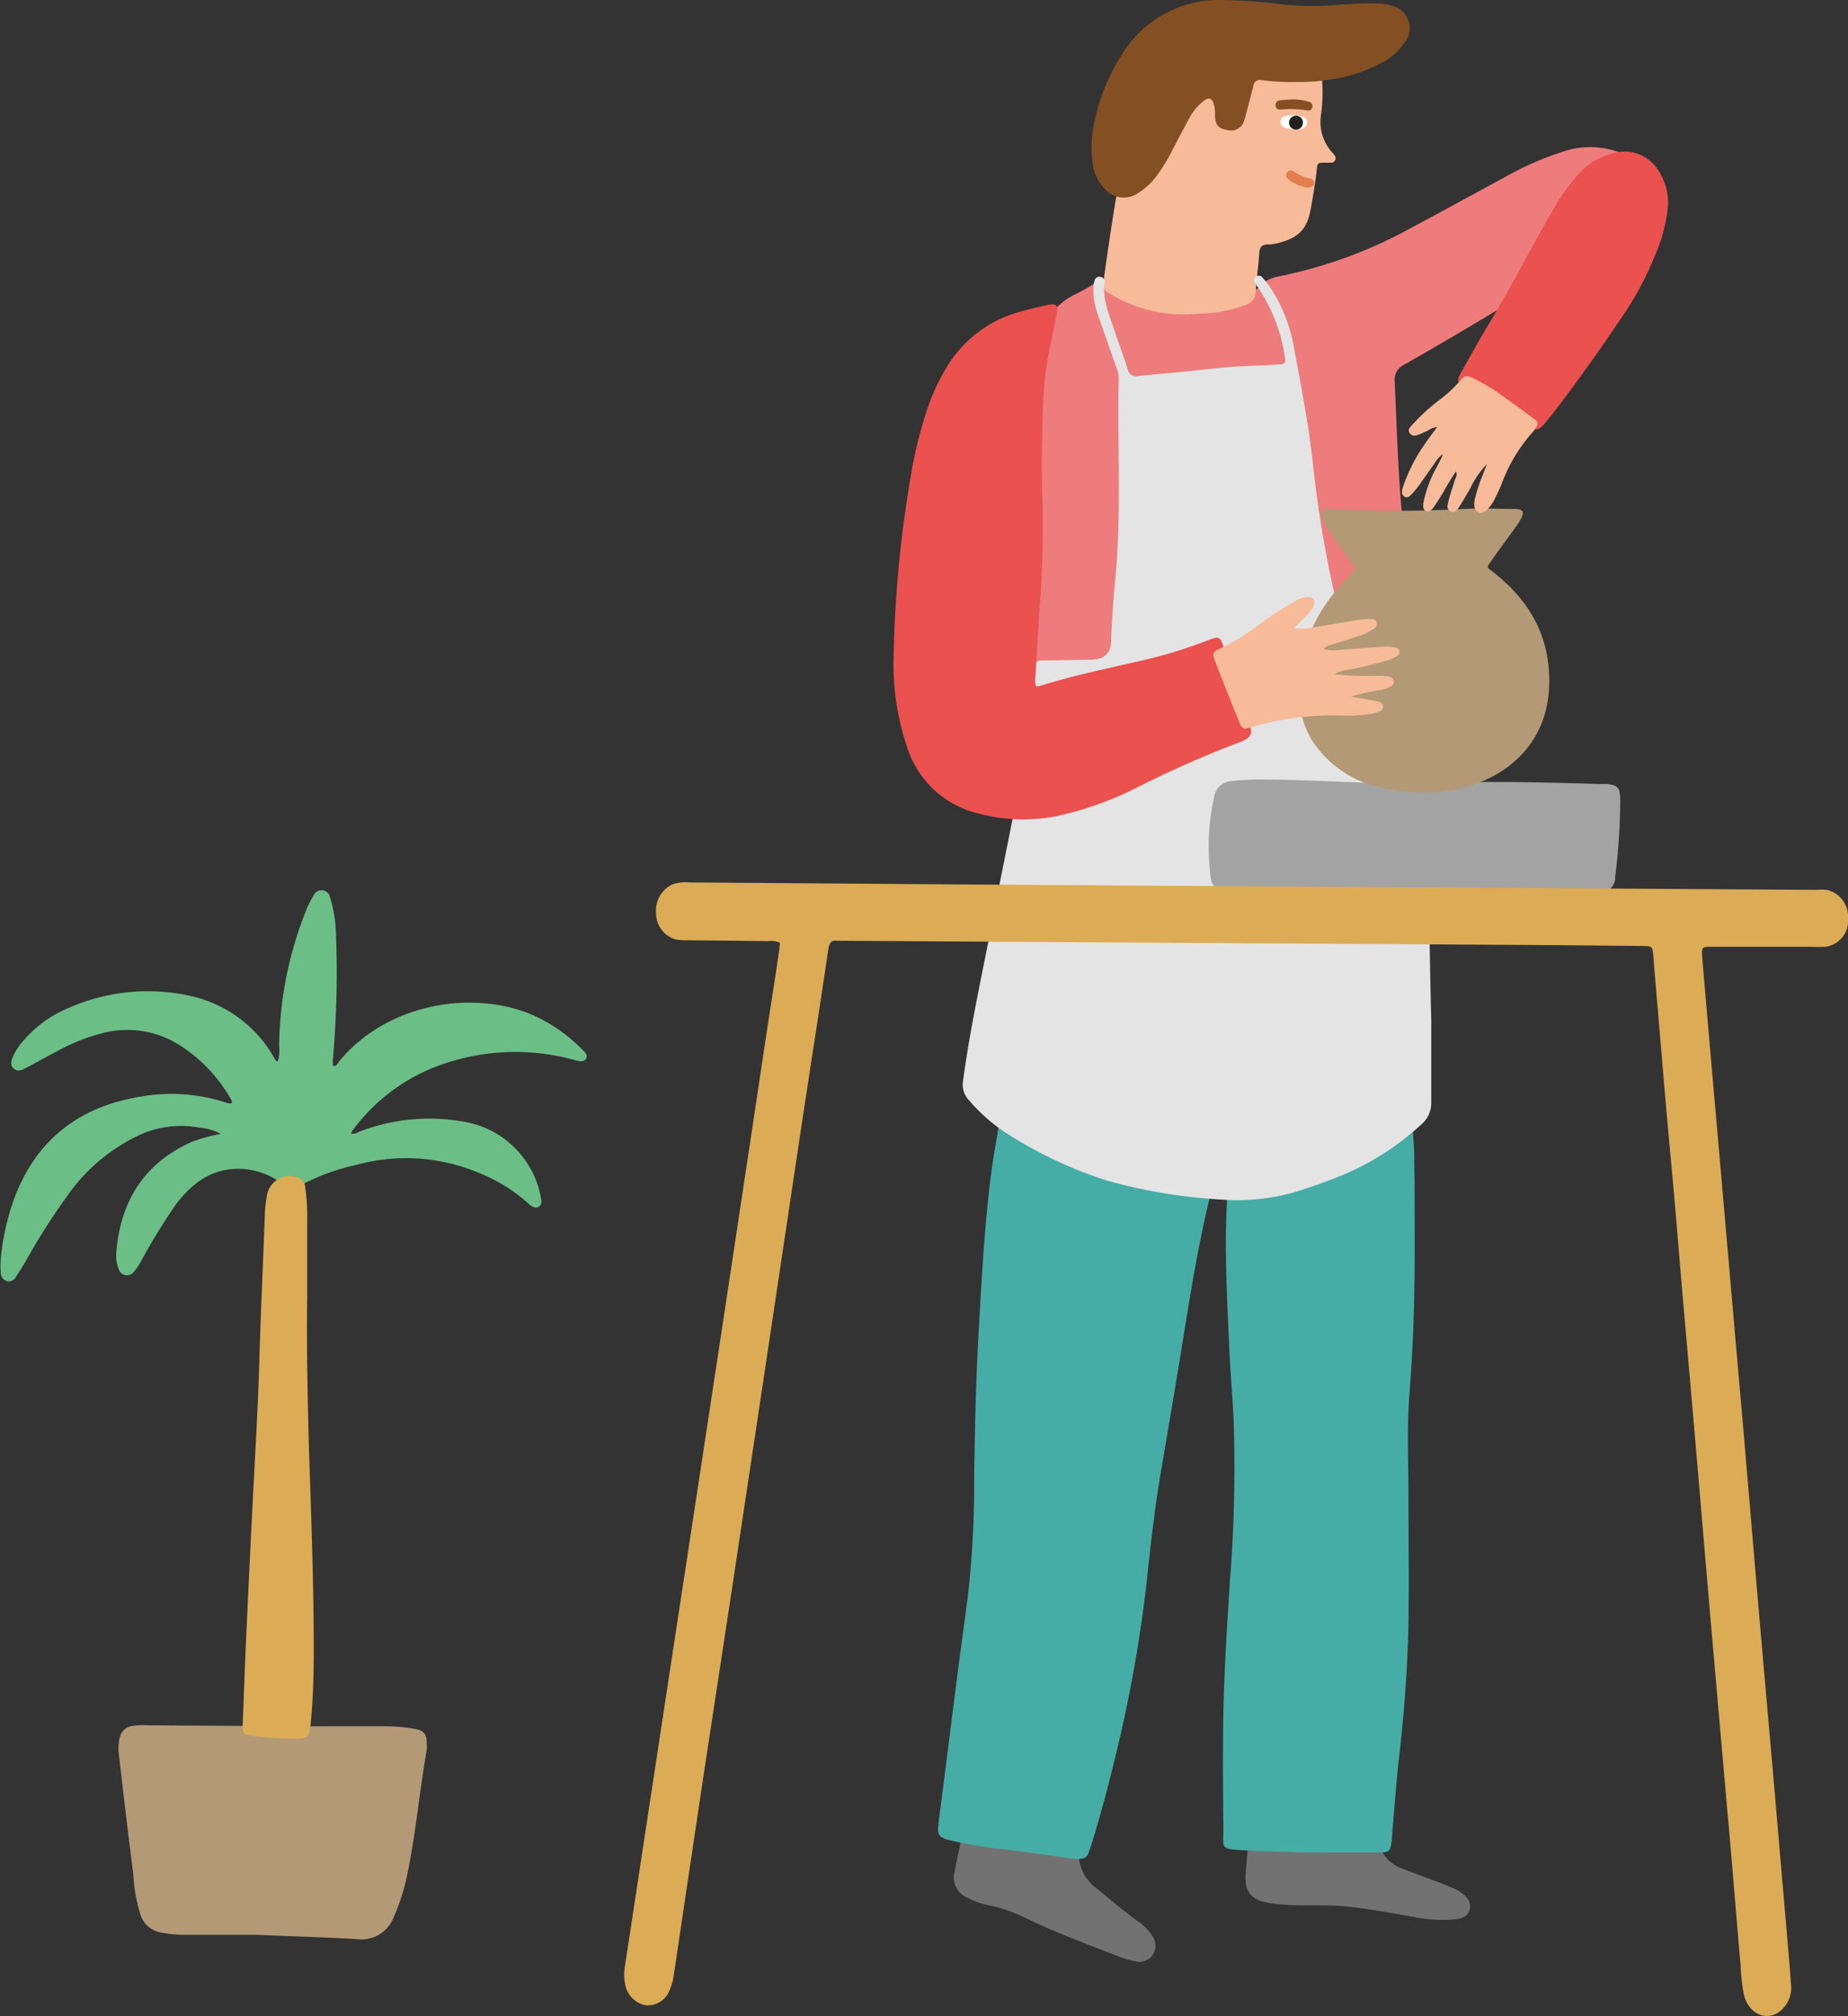 <svg xmlns="http://www.w3.org/2000/svg" viewBox="0 0 214.23 233.61"><rect x="0" y="0" width="214.23" height="233.61" fill="#333333" stroke="none"/><defs><style>.cls-1{fill:#727272;}.cls-2{fill:#46aca6;}.cls-3{fill:#ee7c7c;}.cls-4{fill:#f7bb9a;}.cls-5{fill:#fff;}.cls-6{fill:#845023;}.cls-7{fill:#e17f4e;}.cls-8{fill:#212220;}.cls-9{fill:#e4e4e4;}.cls-10{fill:#a3a3a3;}.cls-11{fill:#ea514f;}.cls-12{fill:#b39975;}.cls-13{fill:#dbac55;}.cls-14{fill:#6bbe86;}</style></defs><g id="圖層_2" data-name="圖層 2"><g id="圖層_1-2" data-name="圖層 1"><path class="cls-1" d="M151.86,211.05h4.74c.45,0,.89,0,1.34.07a1.41,1.41,0,0,1,1.39,1.13c.13.47.34.91.48,1.38a4.45,4.45,0,0,0,2.86,2.93c1.32.51,2.65,1,4,1.5.65.24,1.28.5,1.91.78a3.37,3.37,0,0,1,.74.42c.68.5,1.29,1.09,1.05,2s-1.05,1.07-1.83,1.15a17.05,17.05,0,0,1-4.83-.32c-2.47-.45-4.94-.88-7.43-1.16-2.14-.25-4.29-.09-6.44-.18a23.52,23.52,0,0,1-2.9-.28c-1.92-.35-2.7-1.37-2.54-3.33.12-1.49.25-3,.41-4.47s.5-1.68,1.86-1.69c1.74,0,3.48,0,5.22,0Z"/><path class="cls-1" d="M113.47,211.78c3.35.29,6.88.79,10.42,1.27,1,.14,1.21.33,1.15,1.33a5.05,5.05,0,0,0,2.09,4.42c1.56,1.29,3.1,2.61,4.74,3.79a5.81,5.81,0,0,1,1.7,1.72,1.93,1.93,0,0,1,.08,2.18,1.9,1.9,0,0,1-2,.78,10.68,10.68,0,0,1-2-.58c-3.73-1.46-7.5-2.83-11.1-4.62a17.78,17.78,0,0,0-4-1.32,8.88,8.88,0,0,1-2.51-.91,2.54,2.54,0,0,1-1.37-3c.27-1.4.56-2.78.86-4.17C111.67,211.85,112,211.72,113.47,211.78Z"/><path class="cls-2" d="M124.42,215.38c-1.38-.2-3.14-.46-4.91-.7-2.77-.38-5.56-.61-8.3-1.2s-2.64-.56-2.28-3.28c.7-5.39,1.37-10.78,2.06-16.16.4-3.1.84-6.19,1.23-9.28a114.63,114.63,0,0,0,.71-13.23c.07-5.8.2-11.6.53-17.39.34-6,.66-12,1.41-17.93.26-2.09.65-4.16,1-6.24.13-.78.4-.94,1.2-.7a18.82,18.82,0,0,1,2.17.8,61.06,61.06,0,0,0,16.62,4.42,14,14,0,0,0,4.48.18c.65-.12.91.17.77.83s-.33,1.16-.49,1.75c-1.47,5.66-2.42,11.41-3.35,17.18-.9,5.6-1.86,11.19-2.8,16.78-.67,4-1.11,8.11-1.55,12.18a161.43,161.43,0,0,1-3.83,21c-.76,3.11-1.59,6.2-2.54,9.25-.08.24-.14.47-.23.7C126,215.33,125.82,215.43,124.42,215.38Z"/><path class="cls-2" d="M164,145.07c0,5.47-.17,10.94-.61,16.4-.29,3.68-.13,7.37-.12,11.06,0,5.27.08,10.55,0,15.82-.1,5.1-.49,10.19-1.08,15.27-.35,3-.55,6.06-.82,9.08,0,.29,0,.57-.07.85-.13.92-.31,1.09-1.26,1.1h-5.84c-3.33,0-6.65-.07-10-.25-2.84-.15-2.36-.26-2.38-2.39-.05-5.59-.11-11.19.09-16.78.14-3.93.41-7.85.65-11.78a169.06,169.06,0,0,0,.45-18.83c-.13-2.84-.39-5.66-.51-8.5-.24-5.46-.55-10.93-.29-16.41.06-1.17,0-2.35,0-3.52s.13-1.23,1.23-1.34a95.55,95.55,0,0,0,12-1.64,27.88,27.88,0,0,0,7.05-2.59c.14-.08.29-.15.44-.22.68-.3.8-.24.85.56.07,1.06.17,2.11.17,3.16C164,137.77,164,141.42,164,145.07Z"/><path class="cls-3" d="M119.66,71.11c0-4.83.49-9.64.34-14.47-.11-3.52-.36-7-.24-10.58a27.49,27.49,0,0,1,.93-7.21,7.35,7.35,0,0,1,3.9-4.72,19.1,19.1,0,0,0,2.33-1.32,1.08,1.08,0,0,1,1.4,0,16.67,16.67,0,0,0,6,2.57,17.63,17.63,0,0,0,9.9-1,4.58,4.58,0,0,0,1.72-1.12,4.07,4.07,0,0,1,2.31-1.24,53.1,53.1,0,0,0,15.45-5.68c3.55-1.87,7.05-3.82,10.59-5.72a35.79,35.79,0,0,1,6.75-3,9.8,9.8,0,0,1,6.33-.09,5.4,5.4,0,0,1,1.68,1,4,4,0,0,1,1.06,4.74,8.65,8.65,0,0,1-2.4,3.18,45.26,45.26,0,0,1-4.9,3.59c-6.51,4.35-13.23,8.34-20,12.2a1.93,1.93,0,0,0-1.13,2c.23,5,.37,10,.81,14.93.41,4.6.88,9.19,1.35,13.79a10.7,10.7,0,0,1,0,1.7c0,.8-.2,1-1,1.14a5.65,5.65,0,0,1-1.69.12,29.24,29.24,0,0,1-3.62-.39,3.82,3.82,0,0,1-2.45-1.66,10.92,10.92,0,0,1-1.33-3A97,97,0,0,1,151.39,60c-.95-5-1.64-10.08-2.25-15.15-.24-2.09-.14-1.68-1.85-1.52-5.08.5-10.15,1.12-15.25,1.42-1.21.07-1.07.28-1.12,1.12-.26,4.45-.36,8.91-.53,13.36s-.24,8.92-.71,13.35a11.52,11.52,0,0,1-.65,3,2.81,2.81,0,0,1-2.52,2,47.7,47.7,0,0,1-5.34.23c-1.31,0-1.5-.26-1.51-1.62Z"/><path class="cls-4" d="M138.16,36.4a16.3,16.3,0,0,1-9.73-2.52,1,1,0,0,1-.53-1.1c1-7.3,2.17-14.59,3.79-21.79a17,17,0,0,1,2-5.07c1.83-3,4.4-4.81,8.05-4.79a18.75,18.75,0,0,1,6.35.86,7.48,7.48,0,0,1,5.06,6.15,19.27,19.27,0,0,1,0,5.09,5.31,5.31,0,0,0,1.34,4.5c.22.22.47.5.27.86s-.49.23-.76.26-.24,0-.37,0c-.9,0-.9,0-1,.95-.17,1.49-.43,3-.69,4.44-.39,2.24-1.34,3.4-4.12,4a3.93,3.93,0,0,1-.84.09c-.63,0-.92.23-1,.93-.08,1.5-.32,3-.4,4.48a1.65,1.65,0,0,1-1.21,1.61,17.39,17.39,0,0,1-4.26.95C139.46,36.33,138.81,36.36,138.16,36.4Z"/><path class="cls-5" d="M150,15a10.07,10.07,0,0,1-1-.19.67.67,0,0,1-.55-.64.71.71,0,0,1,.59-.73,3.62,3.62,0,0,1,1.67,0c.47.07.85.3.82.78s-.38.68-.87.75C150.4,15,150.2,15,150,15Z"/><path class="cls-6" d="M149.59,11.53a6.46,6.46,0,0,1,2.14.26.53.53,0,0,1,.4.65.48.48,0,0,1-.56.36,11.72,11.72,0,0,0-3.13-.1.5.5,0,0,1-.58-.5.53.53,0,0,1,.51-.57C148.85,11.57,149.34,11.55,149.59,11.53Z"/><path class="cls-7" d="M151.58,21.73a4.3,4.3,0,0,1-2.26-1,.53.53,0,0,1-.12-.76.52.52,0,0,1,.75-.11,6,6,0,0,0,1.87.82c.3.05.54.21.51.56S152,21.71,151.58,21.73Z"/><path class="cls-6" d="M150.19,9.5a25.16,25.16,0,0,1-3.9-.21.78.78,0,0,0-1,.68c-.24,1-.52,2-.79,3.06-.09.32-.16.64-.27.94a1.57,1.57,0,0,1-2,1.08c-1-.15-1.34-.57-1.38-1.65a4.89,4.89,0,0,0-.13-1.32c-.22-.71-.57-.85-1.15-.4A5.83,5.83,0,0,0,138,13.46c-.72,1.31-1.42,2.64-2.13,4a19.49,19.49,0,0,1-1.92,3.1,7.82,7.82,0,0,1-2,1.8,2.89,2.89,0,0,1-3.78-.38,5.23,5.23,0,0,1-1.55-3.48,13.7,13.7,0,0,1,.38-4.94,22.75,22.75,0,0,1,3.53-7.95A13.08,13.08,0,0,1,141.31,0a62.85,62.85,0,0,1,7.76.56,35.16,35.16,0,0,0,6.07,0c1.46-.11,2.91-.19,4.37-.16a5.81,5.81,0,0,1,1.8.26A2.67,2.67,0,0,1,162.78,5a7,7,0,0,1-2.42,2.17,17.67,17.67,0,0,1-6.44,2.09A23.07,23.07,0,0,1,150.19,9.5Z"/><circle class="cls-8" cx="150.24" cy="14.21" r="0.81"/><path class="cls-9" d="M165.92,118.15v8.21c0,.49,0,1,0,1.46a3.27,3.27,0,0,1-1.21,2.52,31.06,31.06,0,0,1-10.3,6.3q-1.53.59-3.09,1.11a24.36,24.36,0,0,1-9.7,1.25,62.24,62.24,0,0,1-13.28-2.2,49.45,49.45,0,0,1-11.63-5.47,20.28,20.28,0,0,1-4.38-3.84,2.65,2.65,0,0,1-.68-2.33c.84-6.19,2.21-12.28,3.38-18.4,1.27-6.69,2.73-13.34,3.87-20.05.44-2.53.59-5.07.82-7.61,0-.53.1-1,.2-1.57.19-1,.2-1,1.22-1l5.23-.09a4.37,4.37,0,0,0,.72-.06,1.86,1.86,0,0,0,1.69-1.92c.12-2.47.27-4.93.51-7.39.74-7.73.22-15.48.4-23.22a3.51,3.51,0,0,0-.28-1.29c-.72-2.06-1.45-4.12-2.17-6.19a8.38,8.38,0,0,1-.49-2.62,4,4,0,0,1,.13-1.2.57.57,0,0,1,.73-.46.55.55,0,0,1,.43.65c-.25,2,.55,3.74,1.15,5.54.49,1.5,1.06,3,1.53,4.48a1,1,0,0,0,1.26.8c2.5-.25,5-.44,7.51-.73,2.21-.26,4.43-.43,6.66-.48.73,0,1.46-.11,2.19-.12.53,0,.73-.2.63-.74a19.91,19.91,0,0,0-3-8c-.16-.23-.34-.45-.49-.7a.51.51,0,0,1,.11-.75.55.55,0,0,1,.76.12,9.65,9.65,0,0,1,1.23,1.66,18.59,18.59,0,0,1,2.4,6.33c.82,4.46,1.71,8.91,2.2,13.42a133.3,133.3,0,0,0,3.21,18.18,11.61,11.61,0,0,0,.87,2.39,2.35,2.35,0,0,0,2.12,1.39,11.37,11.37,0,0,0,2.54-.13,16.25,16.25,0,0,1,2.31-.11c.53,0,.69.22.73.71.1,1.29.26,2.58.35,3.87.39,6.15.64,12.31.85,18.47.13,3.6.41,7.2.57,10.8C165.78,112.17,165.84,115.25,165.92,118.15Z"/><path class="cls-10" d="M164.46,103.57c-3.32-.07-6.64-.1-10,0a87,87,0,0,1-11.42-.12,7.66,7.66,0,0,1-1-.14c-1.27-.3-1.61-.72-1.73-2a26.49,26.49,0,0,1,.45-9,2.12,2.12,0,0,1,2-1.8,25.67,25.67,0,0,1,3.39-.18c4.38,0,8.75.26,13.12.4,3.77.13,7.54,0,11.3-.1,5.07-.08,10.13.08,15.2.22a4,4,0,0,1,.6,0c1.21.17,1.4.43,1.45,1.65a70.63,70.63,0,0,1-.58,9.08,1.79,1.79,0,0,1-1.71,1.88,7,7,0,0,1-1.44.18c-6,0-12,.12-18,0C165.59,103.65,165,103.6,164.46,103.57Z"/><path class="cls-11" d="M120.11,79.53a1.46,1.46,0,0,0,.3,0c4.25-1.36,8.64-2.19,13-3.24a53,53,0,0,0,6.48-2.05l.8-.28c.53-.17.81,0,1,.55,1,3,2.07,6.06,3.1,9.09a8.22,8.22,0,0,1,.21.82,1.06,1.06,0,0,1-.56,1.24,4.4,4.4,0,0,1-.76.36,120,120,0,0,0-11.9,5.25,38.77,38.77,0,0,1-9.25,3.29,20.12,20.12,0,0,1-9.16-.31,11.43,11.43,0,0,1-8.23-7.73,29.88,29.88,0,0,1-1.55-10.4,138.81,138.81,0,0,1,2-21,48.75,48.75,0,0,1,2.17-8.47,23.37,23.37,0,0,1,1.89-3.94,14.25,14.25,0,0,1,8.67-6.61c1-.28,2-.51,3.07-.75s1.31,0,1.12,1c-.28,1.47-.61,2.93-.9,4.4a38.59,38.59,0,0,0-.69,6.16c-.13,3.68-.23,7.37-.06,11.06a123.5,123.5,0,0,1-.37,12.76c-.15,2.55-.31,5.1-.45,7.65A2.39,2.39,0,0,0,120.11,79.53Z"/><path class="cls-12" d="M165.65,91.84a25.25,25.25,0,0,1-5.46-.58,12.5,12.5,0,0,1-8-5.33,10.12,10.12,0,0,1-1.56-5c-.29-5.54,1.79-10.11,5.6-14l.35-.35c.65-.65.66-.66.06-1.44-1-1.28-1.91-2.61-2.78-4a8.79,8.79,0,0,1-.63-1.17c-.23-.54,0-.85.53-1a3,3,0,0,1,.6,0,139.34,139.34,0,0,0,15.43,0c1.9-.1,3.81,0,5.71,0,1.14,0,1.29.35.71,1.34-.23.39-.49.75-.75,1.11-.81,1.12-1.64,2.22-2.43,3.35s-.72.89.24,1.65c3.74,3,6.08,6.7,6.31,11.67.39,8-5,12.07-10.48,13.33A18,18,0,0,1,165.65,91.84Z"/><path class="cls-11" d="M193.37,23.8a18.86,18.86,0,0,1-1.51,5.8,37.3,37.3,0,0,1-3.74,7c-2.49,3.7-5.07,7.34-7.77,10.88-.29.39-.6.77-.91,1.14-1.15,1.4-1.18,1.41-2.81.54s-3.3-1.9-4.91-2.93c-.68-.43-1.38-.85-2-1.33-.81-.58-.85-.86-.36-1.72,1.09-1.91,2.13-3.83,3.27-5.7,2.62-4.34,4.9-8.87,7.44-13.25a24.33,24.33,0,0,1,3-4.13,7.81,7.81,0,0,1,3.9-2.34,4.61,4.61,0,0,1,5.08,1.7A6.92,6.92,0,0,1,193.37,23.8Z"/><path class="cls-4" d="M150,72.78a7.14,7.14,0,0,0,2.2-.07c1.6-.25,3.19-.54,4.79-.81a7.86,7.86,0,0,1,2-.17c.24,0,.5.07.59.35a.61.61,0,0,1-.28.74,6.35,6.35,0,0,1-1.85.9c-1,.35-2.08.66-3.13,1a1.46,1.46,0,0,0-.9.48,4.15,4.15,0,0,0,1.7.11c1.69-.11,3.39-.25,5.09-.37a5.19,5.19,0,0,1,1.57.08.54.54,0,0,1,.18,1,4.76,4.76,0,0,1-1.34.56A44.58,44.58,0,0,1,156,77.66a3.31,3.31,0,0,0-1.3.47c.84.06,1.67.15,2.51.18s1.94,0,2.92,0a3.47,3.47,0,0,1,1.07.16.56.56,0,0,1,.12,1,3.58,3.58,0,0,1-1.49.51,27,27,0,0,0-3.25.74c.55.09,1.1.17,1.65.27s1,.17,1.55.3a.65.65,0,0,1,.56.56.61.61,0,0,1-.49.62,4.89,4.89,0,0,1-.93.24,16.69,16.69,0,0,1-3.15.21,33.1,33.1,0,0,0-10.57,1.31c-1.13.33-1.2.29-1.63-.79q-1.38-3.37-2.69-6.78c-.39-1-.3-1.14.67-1.56a23.56,23.56,0,0,0,4.43-2.75A37.92,37.92,0,0,1,150,69.73a3.89,3.89,0,0,1,1.46-.56c.79-.08,1.14.44.78,1.15a5.89,5.89,0,0,1-1.08,1.31Z"/><path class="cls-4" d="M172.39,53.76a10.42,10.42,0,0,0-1.94,2.8c-.38.66-.76,1.34-1.18,2-.26.38-.55,1-1.11.7s-.32-.88-.21-1.32c.17-.75.46-1.47.66-2.21.09-.33.39-.64.18-1.09A22.07,22.07,0,0,0,167.34,57c-.37.59-.73,1.17-1.12,1.74-.21.3-.48.63-.89.48s-.38-.68-.3-1.06a14.34,14.34,0,0,1,1.25-3.54c.35-.66.73-1.31,1-2a3.34,3.34,0,0,0-1,1.11c-.62.85-1.21,1.72-1.83,2.58a11.3,11.3,0,0,1-.78.93c-.22.23-.48.5-.84.32s-.35-.62-.23-1a19,19,0,0,1,2.35-4.78c.5-.73,1-1.44,1.66-2.29a2.08,2.08,0,0,0-1,.35,10.89,10.89,0,0,1-1.21.54c-.35.13-.75.18-1-.23s.06-.63.27-.87a22.39,22.39,0,0,1,3.12-2.88,15.08,15.08,0,0,0,2.33-2.12c.72-.86.86-.85,1.86-.35a21,21,0,0,1,3,1.8q1.88,1.35,3.74,2.71c.65.47.67.64.23,1.28a4.12,4.12,0,0,1-.38.47A18.73,18.73,0,0,0,174.1,56c-.23.61-.52,1.19-.8,1.77a5,5,0,0,1-.58.93c-.5.64-1,.87-1.43.61s-.44-.9-.33-1.43A19.38,19.38,0,0,1,171.9,55C172.06,54.58,172.22,54.17,172.39,53.76Z"/><path class="cls-13" d="M90.42,109.25a2.23,2.23,0,0,0-1.32-.2l-9.37-.1a7.43,7.43,0,0,1-1.33-.08,3.12,3.12,0,0,1-2.34-3.07,3.34,3.34,0,0,1,1.9-3.33,4.7,4.7,0,0,1,1.93-.22l35.89.26,94.78.6a6.92,6.92,0,0,1,1.21,0,3.18,3.18,0,0,1,2.46,3.39,3,3,0,0,1-2.62,3.2c-.68.06-1.37,0-2.06,0l-11,0c-1.31,0-1.32,0-1.2,1.47q.63,7.4,1.28,14.79.81,9.19,1.61,18.39.93,10.71,1.87,21.41.78,9.12,1.55,18.24.91,10.49,1.84,21l1.56,18.1c.19,2.25.41,4.5.55,6.75a3.43,3.43,0,0,1-1.71,3.49c-1.58.75-3.25-.24-3.74-2.22a22,22,0,0,1-.38-3.43c-.54-6-1-12.07-1.56-18.11q-.92-10.48-1.84-21-.78-9-1.54-18-.79-9.19-1.6-18.38c-.53-6-1-12.07-1.57-18.11s-1.07-12.25-1.6-18.38c-.13-1.54-.26-3.07-.38-4.6s-.12-1.49-1.36-1.5q-7.84-.08-15.7-.13l-77-.47a4.14,4.14,0,0,1-.61,0c-.67-.1-.88.28-1,1-1,6.78-2.06,13.54-3.09,20.32l-4,26.71q-2,13.28-4,26.57-1.64,10.78-3.29,21.59-1.77,11.79-3.52,23.59a6.59,6.59,0,0,1-.48,1.78,2.72,2.72,0,0,1-2.83,1.78,3,3,0,0,1-2.36-2.56,5.6,5.6,0,0,1,0-2q2.86-18.75,5.71-37.5,2.63-17.19,5.24-34.38,2.76-18.18,5.49-36.38c.48-3.17,1-6.34,1.45-9.51C90.36,109.86,90.38,109.57,90.42,109.25Z"/><path class="cls-14" d="M25.6,131.39a6.16,6.16,0,0,0-2.5-.73,11.62,11.62,0,0,0-7.44,1.1,21.35,21.35,0,0,0-7.19,5.89A78,78,0,0,0,3,146.1c-.37.63-.75,1.25-1.16,1.86a.94.94,0,0,1-1,.5,1,1,0,0,1-.75-1,10.29,10.29,0,0,1,0-1.57,27.79,27.79,0,0,1,1.59-7.1C4.19,132.16,9,128.35,16,127.12a20.42,20.42,0,0,1,10.32.68,2.55,2.55,0,0,0,.43.07c.24-.16.12-.32.05-.45A17.9,17.9,0,0,0,20.66,121,11.34,11.34,0,0,0,12,119.68a22,22,0,0,0-5,1.93c-1.37.71-2.71,1.46-4.07,2.18-.45.24-.94.41-1.36,0s-.26-.9-.07-1.36a7.24,7.24,0,0,1,1.28-1.92,13.71,13.71,0,0,1,5-3.64,22.72,22.72,0,0,1,14.16-1.5,14.79,14.79,0,0,1,9.89,7.28c.07.13.13.3.36.36a4.25,4.25,0,0,0,.17-1.77,43.33,43.33,0,0,1,3-15.43,10.44,10.44,0,0,1,1-2.06,1,1,0,0,1,1.9.23,15.23,15.23,0,0,1,.69,4.43,112.46,112.46,0,0,1-.35,14.22,8,8,0,0,0,0,.85c.39.14.48-.21.64-.4,5.3-6.55,14.77-8.35,21.78-5.77a18.44,18.44,0,0,1,6.52,4.35c.3.29.63.6.4,1s-.76.34-1.19.21a25.7,25.7,0,0,0-16.23.73A21.77,21.77,0,0,0,40.86,131a1.69,1.69,0,0,0-.14.35c.46.09.79-.18,1.16-.31a22.7,22.7,0,0,1,12-1.05,10.9,10.9,0,0,1,8.83,8.82c.08.38.13.73-.23,1s-.85,0-1.18-.31a19,19,0,0,0-5.75-3.58A21.72,21.72,0,0,0,41.23,135a24.53,24.53,0,0,0-6.58,2.46,1.38,1.38,0,0,1-1.77-.16,8.22,8.22,0,0,0-3.59-1.69,7.86,7.86,0,0,0-6.64,1.58,13.29,13.29,0,0,0-2.4,2.57,70.42,70.42,0,0,0-3.87,6.33,7.24,7.24,0,0,1-.88,1.3,1,1,0,0,1-1.74-.33,4,4,0,0,1-.28-1.91c.47-5.94,3.2-10.36,8.76-12.84A18.5,18.5,0,0,1,25.6,131.39Z"/><path class="cls-12" d="M29.77,224.19H21.36a13.84,13.84,0,0,1-2.65-.26,3,3,0,0,1-2.4-2,18.4,18.4,0,0,1-.86-4.76c-.5-4-1-8-1.44-11.94-.1-.76-.18-1.53-.27-2.29a4.9,4.9,0,0,1,.14-1.57A1.69,1.69,0,0,1,15.27,200a6.94,6.94,0,0,1,1.7-.09q9.23.06,18.47.12c3,0,6,0,9,0a19.65,19.65,0,0,1,3.75.32c.93.18,1.23.55,1.27,1.49a5.25,5.25,0,0,1,0,1c-.82,4.62-1.22,9.31-2.16,13.92a23.66,23.66,0,0,1-1.64,5.33,4,4,0,0,1-4.2,2.61C38.05,224.48,34.69,224.4,29.77,224.19Z"/><path class="cls-13" d="M35.82,168c.26,7.81.56,15.63.55,23.45,0,2.72-.08,5.43-.34,8.14-.17,1.81-.25,1.9-2.05,1.86a39.37,39.37,0,0,1-4.85-.32c-.88-.14-1.05-.35-1-1.18.14-3.49.26-7,.42-10.45q.33-7.28.7-14.56c.27-5.63.64-11.25.8-16.88s.44-11.49.65-17.24a15.2,15.2,0,0,1,.29-2.53,2.69,2.69,0,0,1,3.74-1.77,1.32,1.32,0,0,1,.66,1.1,24.27,24.27,0,0,1,.22,4c0,2.95,0,5.91,0,8.87C35.54,156.29,35.66,162.12,35.82,168Z"/></g></g></svg>